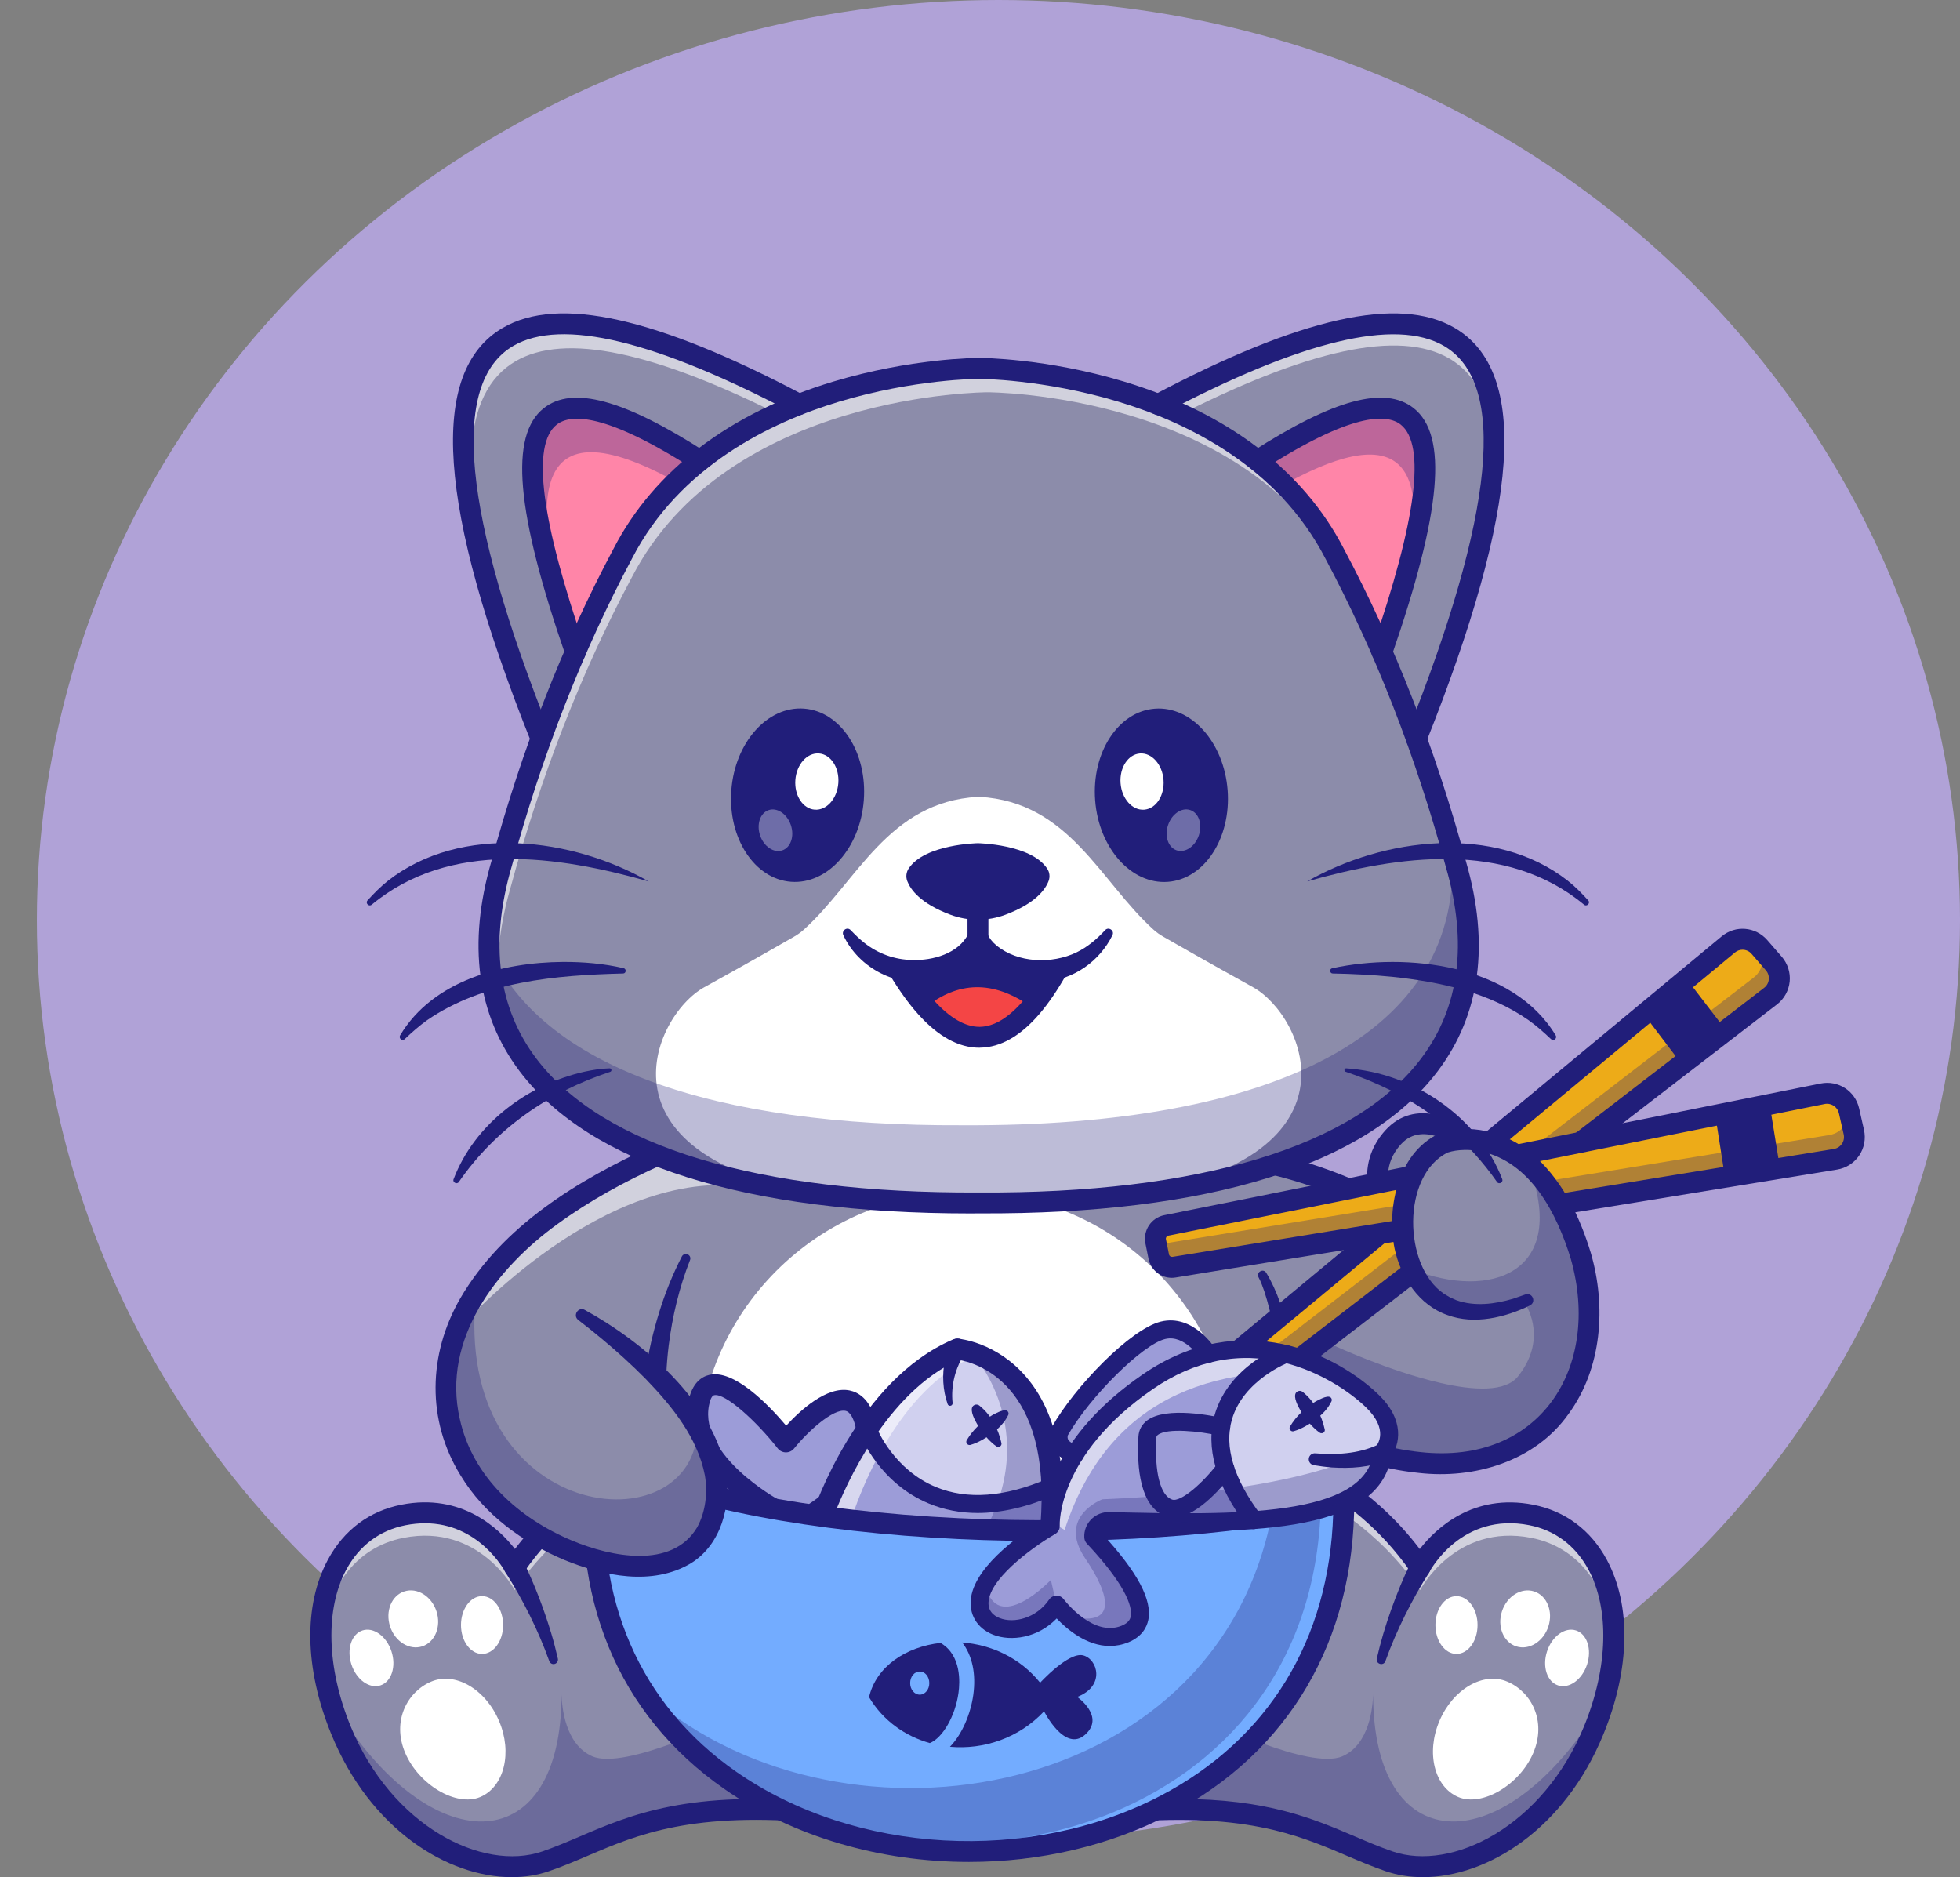 <svg width="638" height="611" viewBox="0 0 638 611" fill="none" xmlns="http://www.w3.org/2000/svg">
<rect x="0" y="0" width="638" height="611" fill="#808080" stroke="none"/>
<ellipse cx="325" cy="299.5" rx="313" ry="299.5" fill="#B0A2D7"/>
<g clip-path="url(#clip0_246_8624)">
<path d="M520.471 558.809C519.966 560.228 519.422 561.667 518.84 563.105C504.755 597.607 473.477 613.158 452.204 605.869C430.932 598.579 415.72 584.992 362.121 590.066C342.188 591.951 346.521 577.392 359.809 558.343C382.286 526.154 430.388 481.136 430.388 481.136C430.388 481.136 447.93 489.241 462.248 510.137C462.248 510.137 473.671 488.269 498.441 493.129C522.181 497.775 532.089 526.076 520.471 558.809Z" fill="#8C8CAA"/>
<g opacity="0.3">
<path d="M520.471 558.809C519.966 560.228 519.422 561.667 518.84 563.105C504.755 597.607 473.477 613.158 452.204 605.868C430.932 598.579 415.72 584.992 362.121 590.065C342.188 591.951 346.521 577.392 359.809 558.343C374.962 556.282 393.224 559.956 393.224 559.956C393.224 559.956 426.327 576.245 436.915 571.677C445.891 567.809 446.862 555.311 446.959 551.559C447.056 604.702 487.97 606.277 519.092 558.051L520.471 558.809Z" fill="#211E7A"/>
</g>
<g opacity="0.6">
<path d="M525.231 536.184C524.104 517.504 514.391 503.683 498.441 500.554C473.671 495.694 462.248 517.562 462.248 517.562C447.911 496.666 430.388 488.561 430.388 488.561C430.388 488.561 356.603 557.585 349.124 585.828C340.207 565.476 430.388 481.097 430.388 481.097C430.388 481.097 447.93 489.202 462.248 510.098C462.248 510.098 473.671 488.23 498.441 493.09C516.45 496.647 526.513 513.811 525.231 536.184Z" fill="white"/>
</g>
<path d="M463.161 611C458.907 611 454.846 610.359 451.097 609.076C446.687 607.56 442.627 605.83 438.333 604.002C422.403 597.199 404.336 589.482 362.431 593.448C353.767 594.264 348.249 592.204 346.035 587.305C343.198 581.007 344.034 567.537 383.821 523.646C405.113 500.146 427.823 478.861 428.056 478.648C429.066 477.695 430.543 477.462 431.806 478.045C432.505 478.375 448.125 485.742 462.151 504.208C467.319 497.541 479.441 485.937 499.082 489.785C509.534 491.846 517.829 498.027 523.036 507.688C531.02 522.499 530.632 543.162 521.967 564.388C509.301 595.45 484.065 611 463.161 611ZM383.957 585.536C412.456 585.536 427.454 591.951 440.995 597.724C445.172 599.512 449.115 601.184 453.292 602.622C472.661 609.27 502.346 594.439 515.673 561.783C523.444 542.734 523.968 523.724 517.052 510.895C512.836 503.081 506.173 498.085 497.78 496.433C475.886 492.137 465.687 510.895 465.259 511.692C464.696 512.742 463.627 513.441 462.442 513.5C461.257 513.558 460.111 513.014 459.451 512.042C448.649 496.278 435.808 488.017 430.951 485.256C425.239 490.699 406.531 508.699 388.833 528.214C350.445 570.569 351.105 581.999 352.232 584.487C353.378 587.053 358.721 586.936 361.79 586.644C370.008 585.886 377.351 585.536 383.957 585.536Z" fill="#211E7A"/>
<path d="M465.201 511.828C462.365 516.24 459.703 521.061 457.333 525.804C454.924 530.644 452.787 535.6 450.961 540.693C450.339 542.384 447.775 541.626 448.163 539.857C449.387 534.454 450.98 529.128 452.845 523.899C454.749 518.592 456.808 513.538 459.295 508.426C461.588 504.208 467.707 507.707 465.201 511.828Z" fill="#211E7A"/>
<path d="M109.295 558.809C109.8 560.228 110.344 561.667 110.927 563.105C125.012 597.607 156.289 613.158 177.562 605.868C198.835 598.579 214.046 584.992 267.646 590.065C287.559 591.951 283.246 577.392 269.958 558.343C247.481 526.134 199.379 481.116 199.379 481.116C199.379 481.116 181.836 489.222 167.518 510.118C167.518 510.118 156.095 488.25 131.325 493.109C107.585 497.774 97.678 526.076 109.295 558.809Z" fill="#8C8CAA"/>
<g opacity="0.3">
<path d="M109.295 558.809C109.801 560.228 110.344 561.667 110.927 563.105C125.012 597.607 156.29 613.158 177.562 605.868C198.835 598.579 214.047 584.992 267.646 590.065C287.559 591.951 283.246 577.392 269.958 558.343C254.805 556.282 236.543 559.956 236.543 559.956C236.543 559.956 203.439 576.245 192.832 571.677C183.857 567.809 182.886 555.311 182.788 551.559C182.691 604.702 141.778 606.277 110.655 558.051L109.295 558.809Z" fill="#211E7A"/>
</g>
<g opacity="0.6">
<path d="M104.536 536.184C105.662 517.504 115.376 503.683 131.326 500.554C156.095 495.694 167.518 517.562 167.518 517.562C181.856 496.666 199.379 488.561 199.379 488.561C199.379 488.561 273.163 557.585 280.643 585.828C289.56 565.476 199.379 481.097 199.379 481.097C199.379 481.097 181.836 489.202 167.518 510.098C167.518 510.098 156.095 488.23 131.326 493.09C113.317 496.647 103.253 513.811 104.536 536.184Z" fill="white"/>
</g>
<path d="M166.605 611C145.702 611 120.466 595.45 107.799 564.368C99.135 543.142 98.746 522.48 106.731 507.668C111.937 498.008 120.233 491.807 130.685 489.766C150.325 485.917 162.429 497.522 167.616 504.189C181.642 485.723 197.261 478.356 197.961 478.025C199.224 477.442 200.7 477.676 201.71 478.628C201.943 478.842 224.654 500.126 245.946 523.627C285.733 567.537 286.568 580.988 283.732 587.286C281.537 592.184 276.019 594.244 267.335 593.428C225.431 589.463 207.383 597.18 191.433 603.983C187.14 605.81 183.099 607.54 178.67 609.056C174.92 610.358 170.841 611 166.605 611ZM138.358 495.811C136.357 495.811 134.24 496.006 131.986 496.453C123.594 498.105 116.93 503.1 112.714 510.914C105.798 523.743 106.323 542.754 114.094 561.803C127.421 594.458 157.106 609.27 176.474 602.642C180.651 601.203 184.595 599.532 188.772 597.743C205.46 590.61 224.362 582.543 267.976 586.664C271.046 586.955 276.369 587.052 277.535 584.506C278.661 582.018 279.322 570.589 240.934 528.233C223.236 508.698 204.527 490.699 198.816 485.276C193.959 488.017 181.137 496.297 170.316 512.061C169.636 513.053 168.49 513.597 167.305 513.538C166.12 513.461 165.051 512.78 164.488 511.711C164.119 510.992 155.862 495.811 138.358 495.811Z" fill="#211E7A"/>
<path d="M170.452 508.426C174.124 516.027 177.077 523.763 179.486 531.81C180.282 534.454 180.962 537.156 181.584 539.858C181.759 540.635 181.273 541.432 180.496 541.607C179.758 541.782 179.019 541.354 178.786 540.654C175.173 530.566 170.277 520.808 164.546 511.789C162.118 507.688 168.198 504.228 170.452 508.426Z" fill="#211E7A"/>
<path d="M131.889 570.55C136.299 580.93 148.538 588.219 156.328 584.914C164.119 581.591 166.858 570.492 162.428 560.131C158.018 549.751 148.13 544.037 140.34 547.36C132.569 550.665 127.479 560.17 131.889 570.55Z" fill="white"/>
<path d="M156.911 538.341C160.698 538.341 163.769 534.129 163.769 528.933C163.769 523.737 160.698 519.525 156.911 519.525C153.124 519.525 150.053 523.737 150.053 528.933C150.053 534.129 153.124 538.341 156.911 538.341Z" fill="white"/>
<path d="M123.828 548.584C127.428 547.407 129.04 542.45 127.428 537.511C125.816 532.571 121.591 529.521 117.991 530.697C114.39 531.874 112.778 536.831 114.39 541.77C116.002 546.709 120.228 549.76 123.828 548.584Z" fill="white"/>
<path d="M137.446 535.876C141.617 534.513 143.692 529.404 142.08 524.465C140.468 519.526 135.78 516.627 131.608 517.99C127.437 519.353 125.362 524.462 126.974 529.401C128.586 534.34 133.274 537.239 137.446 535.876Z" fill="white"/>
<path d="M499.101 570.55C494.691 580.93 482.452 588.219 474.662 584.914C466.872 581.591 464.132 570.492 468.562 560.131C472.972 549.751 482.86 544.037 490.65 547.36C498.441 550.665 503.511 560.17 499.101 570.55Z" fill="white"/>
<path d="M474.099 538.341C477.886 538.341 480.956 534.129 480.956 528.933C480.956 523.737 477.886 519.525 474.099 519.525C470.311 519.525 467.241 523.737 467.241 528.933C467.241 534.129 470.311 538.341 474.099 538.341Z" fill="white"/>
<path d="M516.611 541.772C518.223 536.833 516.611 531.875 513.011 530.699C509.411 529.523 505.185 532.573 503.573 537.512C501.962 542.452 503.573 547.409 507.174 548.585C510.774 549.762 515 546.711 516.611 541.772Z" fill="white"/>
<path d="M504.009 529.405C505.621 524.466 503.546 519.357 499.375 517.994C495.203 516.631 490.515 519.53 488.903 524.469C487.291 529.409 489.366 534.517 493.538 535.88C497.709 537.243 502.397 534.344 504.009 529.405Z" fill="white"/>
<path d="M397.245 376.054C397.245 376.054 437.77 378.309 476.741 409.565L494.147 415.027V432.716L481.209 447.975L463.18 467.937L410.941 475.46C410.941 475.46 382.13 495.17 366.2 497.58C350.27 499.99 318.895 503.061 301.372 504.131C283.848 505.2 297.758 510.72 245.48 499.485C193.201 488.25 184.614 486.967 182.011 475.44C179.427 463.914 173.502 426.671 173.502 426.671L215.348 370.845L330.609 360.446L397.245 376.054Z" fill="#8C8CAA"/>
<path d="M314.466 562.891C362.715 562.891 401.83 523.755 401.83 475.479C401.83 427.203 362.715 388.067 314.466 388.067C266.216 388.067 227.102 427.203 227.102 475.479C227.102 523.755 266.216 562.891 314.466 562.891Z" fill="white"/>
<path d="M412.145 414.23C415.895 420.392 417.915 427.351 419.78 434.232C421.082 439.169 422.17 444.709 423.063 449.763L423.899 454.972C424.19 456.838 422.927 458.568 421.062 458.879C419.1 459.21 417.255 457.732 417.138 455.73V455.652L416.808 450.521L416.361 445.409C415.467 436.953 414.205 428.439 411.562 420.353C411.038 418.818 410.397 417.088 409.659 415.727C408.823 414.133 411.116 412.734 412.145 414.23Z" fill="#211E7A"/>
<path d="M477.945 371.836C477.945 371.836 463.375 359.318 453.506 370.165C443.637 381.011 451.078 392.985 451.078 392.985L464.521 390.574" fill="#8C8CAA"/>
<path d="M451.077 396.406C449.912 396.406 448.824 395.804 448.183 394.793C445.133 389.894 441.811 377.96 450.98 367.871C460.558 357.355 474.254 364.178 480.16 369.251C481.578 370.476 481.753 372.614 480.529 374.053C479.305 375.471 477.168 375.646 475.731 374.422C475.206 373.975 463.511 364.198 456.012 372.459C450.145 378.912 451.699 385.851 453.001 389.195L463.899 387.231C465.745 386.901 467.513 388.126 467.843 389.972C468.173 391.819 466.949 393.588 465.104 393.918L451.66 396.348C451.485 396.387 451.272 396.406 451.077 396.406Z" fill="#211E7A"/>
<path d="M476.741 412.967C476.003 412.967 475.245 412.714 474.623 412.229C436.935 382.003 397.459 379.476 397.07 379.456C395.186 379.359 393.767 377.746 393.865 375.88C393.962 374.014 395.594 372.595 397.439 372.672C399.149 372.77 439.499 375.335 478.878 406.922C480.335 408.088 480.587 410.246 479.402 411.704C478.722 412.54 477.732 412.967 476.741 412.967Z" fill="#211E7A"/>
<path d="M394.234 452.776L397.439 456.644C398.954 458.471 401.635 458.763 403.52 457.324L576.363 324.194C579.705 321.628 580.171 316.788 577.412 313.601L572.73 308.216C570.127 305.223 565.62 304.854 562.551 307.38L394.797 446.556C392.932 448.13 392.679 450.91 394.234 452.776Z" fill="#EDAB18"/>
<g opacity="0.3">
<path d="M576.344 324.213L403.5 457.343C401.616 458.782 398.935 458.49 397.42 456.663L394.214 452.775C393.981 452.484 393.767 452.173 393.612 451.842C395.03 452.445 396.72 452.309 398.022 451.298L570.865 318.168C574.187 315.602 574.692 310.743 571.914 307.575L571.623 307.244C572.011 307.516 572.361 307.866 572.691 308.235L577.373 313.62C580.171 316.808 579.685 321.648 576.344 324.213Z" fill="#211E7A"/>
</g>
<path d="M535.916 331.211L549.651 319.471L561.851 335.371L547.475 346.45L535.916 331.211Z" fill="#211E7A"/>
<path d="M400.819 461.659C398.585 461.659 396.351 460.687 394.816 458.821L391.611 454.952C388.871 451.648 389.338 446.711 392.64 443.97L560.394 304.795C564.901 301.043 571.448 301.588 575.295 306.02L579.977 311.404C581.9 313.62 582.852 316.574 582.56 319.49C582.269 322.406 580.773 325.127 578.442 326.915L405.598 460.045C404.141 461.134 402.471 461.659 400.819 461.659ZM567.213 309.13C566.339 309.13 565.445 309.421 564.726 310.043L396.973 449.218C396.545 449.568 396.487 450.21 396.837 450.618L400.042 454.486C400.392 454.914 400.994 454.972 401.421 454.641L574.265 321.512C575.12 320.851 575.664 319.879 575.761 318.81C575.877 317.721 575.528 316.671 574.828 315.855L570.146 310.471C569.389 309.577 568.301 309.13 567.213 309.13Z" fill="#211E7A"/>
<path d="M376.186 404.045L377.177 408.982C377.643 411.315 379.858 412.85 382.189 412.462L597.481 377.337C601.638 376.657 604.358 372.614 603.426 368.513L601.852 361.554C600.978 357.686 597.17 355.217 593.285 355.995L379.625 398.855C377.254 399.341 375.72 401.654 376.186 404.045Z" fill="#EDAB18"/>
<g opacity="0.3">
<path d="M597.481 377.337L382.189 412.462C379.858 412.831 377.623 411.295 377.157 408.982L376.186 404.045C376.108 403.676 376.089 403.306 376.108 402.937C377.06 404.142 378.634 404.823 380.246 404.55L595.538 369.426C599.695 368.746 602.415 364.703 601.502 360.601L601.405 360.174C601.619 360.601 601.774 361.068 601.871 361.554L603.425 368.513C604.338 372.634 601.619 376.657 597.481 377.337Z" fill="#211E7A"/>
</g>
<path d="M558.548 364.295L576.208 360.485L579.413 380.273L561.501 383.208L558.548 364.295Z" fill="#211E7A"/>
<path d="M381.451 415.922C377.798 415.922 374.573 413.356 373.835 409.643L372.844 404.706C372.009 400.488 374.748 396.367 378.964 395.531L592.624 352.671C598.374 351.524 603.892 355.1 605.174 360.815L606.747 367.774C607.388 370.651 606.825 373.683 605.174 376.113C603.522 378.543 600.919 380.214 598.025 380.681L382.752 415.805C382.305 415.883 381.878 415.922 381.451 415.922ZM594.722 359.26C594.469 359.26 594.217 359.28 593.964 359.338L380.304 402.198C379.76 402.315 379.411 402.84 379.527 403.365L380.518 408.302C380.615 408.827 381.12 409.177 381.664 409.099L596.956 373.975C598.025 373.8 598.957 373.197 599.559 372.303C600.162 371.409 600.375 370.32 600.142 369.251L598.569 362.292C598.141 360.504 596.509 359.26 594.722 359.26Z" fill="#211E7A"/>
<path d="M451.136 474.255C449.193 473.827 447.211 473.302 445.171 472.719L447.464 470.542L468.892 450.132L496.284 424.027L497.217 423.153C496.692 423.366 496.207 423.58 495.701 423.775C483.987 428.537 475.031 427.701 468.678 423.736C464.676 421.248 461.684 417.496 459.664 413.123C453.02 398.68 457.139 377.396 470.174 371.875C470.174 371.875 483.948 366.958 497.469 379.009C502.89 383.83 508.251 391.391 512.661 403.054C527.601 442.454 505.629 486.714 451.136 474.255Z" fill="#8C8CAA"/>
<g opacity="0.3">
<path d="M451.136 474.255L447.464 470.542L419.508 442.104L433.71 437.731C433.71 437.731 452.088 446.303 468.873 450.132C479.791 452.64 490.048 453.145 494.128 447.994C503.375 436.331 497.625 426.088 496.265 424.027C496.11 423.775 496.012 423.658 496.012 423.658C495.896 423.716 495.799 423.736 495.682 423.775C483.327 428.634 474.584 427.06 468.659 423.736C461.296 419.615 458.304 412.831 458.188 412.52C458.693 412.734 459.179 412.928 459.664 413.123C485.172 423.308 511.03 414.347 497.431 378.99L497.47 379.009C502.89 383.83 508.252 391.391 512.662 403.054C527.601 442.454 505.629 486.714 451.136 474.255Z" fill="#211E7A"/>
</g>
<path d="M497.994 424.921C490.068 428.789 479.946 431.297 471.185 428.051C461.898 424.863 455.915 415.688 453.953 406.416C451.175 392.751 455.332 374.188 469.514 368.512C480.257 365.48 492.069 369.27 500.073 376.754C509.087 385.21 514.332 396.289 517.849 407.894C522.88 425.213 521.482 445.331 510.583 460.22C499.665 475.693 479.849 481.524 461.704 479.405C455.759 478.803 449.931 477.578 444.239 475.965C442.432 475.46 441.383 473.574 441.888 471.766C442.394 469.939 444.317 468.89 446.143 469.434C451.486 470.931 456.906 472.077 462.365 472.641C501.122 476.898 521.346 445.253 511.321 409.779C506.853 395.142 498.286 378.231 482.083 374.771C478.586 374.072 474.429 374.091 471.282 375.121C456.206 382.469 456.711 412.073 469.961 421.072C470.272 421.267 471.69 422.083 471.942 422.258C472.564 422.53 473.458 422.919 474.079 423.211C480.043 425.329 486.532 424.493 492.535 422.725L496.44 421.364L496.518 421.345C498.83 420.567 500.17 423.833 497.994 424.921Z" fill="#211E7A"/>
<path d="M251.697 491.068C251.697 491.068 223.78 475.945 227.413 456.819C231.065 437.711 255.834 469.317 255.834 469.317C255.834 469.317 276.233 443.815 281.575 462.747C286.918 481.68 261.177 494.781 261.177 494.781" fill="#9C9CD8"/>
<path d="M261.177 498.202C259.933 498.202 258.748 497.521 258.146 496.336C257.291 494.664 257.971 492.604 259.642 491.768C259.875 491.651 282.819 479.697 278.311 463.7C277.787 461.853 276.835 459.559 275.223 459.229C271.182 458.393 262.847 466.032 258.496 471.455C257.855 472.252 256.883 472.738 255.834 472.738H255.815C254.785 472.738 253.794 472.252 253.153 471.436C246.198 462.572 235.98 453.261 232.425 454.136C231.745 454.292 231.123 455.555 230.773 457.479C227.645 473.904 253.076 487.958 253.328 488.094C254.979 488.988 255.582 491.049 254.688 492.701C253.794 494.353 251.735 494.956 250.084 494.061C248.86 493.401 220.03 477.5 224.09 456.197C225.256 450.093 228.403 448.11 230.831 447.527C238.874 445.564 250.142 457.227 255.912 464.049C260.438 459.112 269.122 451.065 276.563 452.581C279.302 453.145 282.974 455.205 284.858 461.853C290.881 483.235 263.877 497.249 262.731 497.832C262.226 498.066 261.701 498.202 261.177 498.202Z" fill="#211E7A"/>
<path d="M342.052 496.764C337.409 551.617 267.763 493.576 267.763 493.576C267.763 493.576 272.542 479.308 282.508 464.886C282.508 464.886 282.508 464.886 282.508 464.866C289.56 454.681 299.196 444.398 311.532 439.13C311.532 439.13 340.595 441.424 342.382 483.06C342.557 487.22 342.46 491.768 342.052 496.764Z" fill="#9C9CD8"/>
<path d="M342.382 483.06C342.188 483.701 342.072 484.051 342.072 484.051C297.506 503.158 282.877 466.226 282.877 466.226C282.877 466.226 282.722 465.741 282.508 464.905C282.508 464.905 282.508 464.905 282.508 464.885C289.56 454.7 299.196 444.417 311.532 439.15C311.532 439.13 340.595 441.424 342.382 483.06Z" fill="#D0D0EF"/>
<g opacity="0.6">
<path d="M326.782 445.875C320.235 442.551 314.835 442.551 314.835 442.551C302.926 448.772 294.106 459.735 287.85 470.425C287.85 470.445 287.85 470.445 287.85 470.445C280.118 483.701 276.33 496.55 275.514 499.524C270.735 496.064 267.763 493.576 267.763 493.576C267.763 493.576 272.542 479.308 282.508 464.886C282.508 464.886 282.508 464.886 282.508 464.866C289.56 454.681 299.196 444.398 311.532 439.13C311.532 439.13 319.109 439.733 326.782 445.875Z" fill="white"/>
</g>
<path d="M322.1 523.705C298.904 523.705 267.102 497.464 265.587 496.181C264.518 495.287 264.091 493.809 264.538 492.488C265.121 490.719 279.361 449.2 310.192 436.001C310.697 435.787 311.241 435.69 311.804 435.729C312.309 435.768 324.412 436.837 334.126 448.286C343.451 459.268 347.259 475.674 345.452 497.036C344.345 510.137 339.565 518.534 331.251 522.014C328.434 523.199 325.345 523.705 322.1 523.705ZM271.784 492.468C284.14 502.304 313.63 521.994 328.608 515.735C334.398 513.306 337.778 506.833 338.652 496.472C342.596 449.822 317.01 443.426 312.037 442.63C288.355 453.34 275.067 484.013 271.784 492.468Z" fill="#211E7A"/>
<path d="M318.235 492.468C312.581 492.468 307.278 491.438 302.324 489.377C286.432 482.768 280.41 467.937 280.157 467.296C279.555 465.799 280.293 464.108 281.789 463.505C283.285 462.922 284.975 463.641 285.578 465.138C285.636 465.313 291.037 478.395 304.636 484.012C314.796 488.211 327.016 487.317 340.926 481.349C342.402 480.727 344.112 481.408 344.753 482.885C345.394 484.362 344.694 486.073 343.218 486.714C334.301 490.543 325.967 492.468 318.235 492.468Z" fill="#211E7A"/>
<path d="M314.077 440.549C310.93 445.195 309.492 451.026 310.075 456.624C310.152 457.091 309.803 457.538 309.317 457.577C308.929 457.616 308.579 457.363 308.462 457.013C306.85 452.445 306.636 447.411 307.569 442.649C307.938 440.86 308.346 439.169 309.103 437.459C311.104 433.454 316.777 436.973 314.077 440.549Z" fill="#211E7A"/>
<path d="M328.201 460.551C326.394 464.263 323.111 466.693 319.633 468.715C318.468 469.356 317.244 469.92 315.884 470.309C315.32 470.464 314.738 470.134 314.582 469.57C314.504 469.298 314.543 469.006 314.679 468.773C316.739 465.294 319.73 462.553 323.169 460.512C324.237 460.045 327.754 457.849 328.278 459.89C328.317 460.123 328.298 460.356 328.201 460.551Z" fill="#211E7A"/>
<path d="M318.739 457.46C322.586 460.492 324.956 465.021 325.986 469.745C326.083 470.328 325.675 470.872 325.111 470.95C324.839 470.989 324.567 470.93 324.354 470.775C323.285 470.056 322.411 469.201 321.576 468.326C320.041 466.849 313.649 458.14 317.574 457.188C317.982 457.13 318.409 457.227 318.739 457.46Z" fill="#211E7A"/>
<g opacity="0.3">
<path d="M315.281 439.13C315.281 439.13 338.788 462.65 321.44 496.666L342.052 496.744C342.052 496.764 347.861 452.854 315.281 439.13Z" fill="#211E7A"/>
</g>
<path d="M437.42 488.58C437.42 599.532 309.57 628.222 238.855 580.269C227.082 572.319 216.902 562.211 209.132 550.004C196.562 530.197 190.404 504.85 194.309 474.099C244.8 498.571 345.335 503.489 413.991 493.051C419.528 492.215 424.851 491.263 429.941 490.233C432.505 489.688 434.992 489.144 437.42 488.58Z" fill="#73ACFF"/>
<g opacity="0.3">
<path d="M429.941 490.213C426.852 595.624 308.093 623.945 238.855 580.249C225.042 571.541 213.192 559.956 204.605 545.533C206.062 547.069 207.577 548.565 209.132 550.004C269.88 606.238 395.399 589.035 413.991 493.051C419.528 492.196 424.87 491.263 429.941 490.213Z" fill="#211E7A"/>
</g>
<path d="M315.398 606.043C286.84 606.043 258.34 598.015 235.747 582.271C201.011 558.09 185.119 519.525 190.948 473.671C191.084 472.583 191.744 471.63 192.696 471.105C193.648 470.581 194.814 470.561 195.804 471.028C221.72 483.584 263.042 491.807 312.173 494.159C357.4 496.316 403.928 492.992 436.643 485.256C437.653 485.023 438.722 485.256 439.538 485.898C440.354 486.539 440.82 487.53 440.82 488.561C440.82 534.123 419.566 570.316 380.965 590.493C361.052 600.911 338.205 606.043 315.398 606.043ZM197.184 479.153C193.298 520.322 208.257 554.824 239.632 576.672C278.292 603.594 335.117 606.782 377.837 584.467C412.864 566.157 432.68 533.734 433.962 492.837C400.955 500.009 355.748 503.042 311.843 500.942C264.46 498.688 224.032 490.99 197.184 479.153Z" fill="#211E7A"/>
<path d="M306.423 534.92C306.326 534.862 306.248 534.803 306.17 534.745C294.941 536.009 285.208 542.384 282.877 552.414C287.462 560.092 294.65 565.107 302.673 567.362C306.869 565.632 310.969 558.537 311.998 551.015C312.484 547.496 312.911 538.924 306.423 534.92ZM299.39 551.598C297.661 551.598 296.262 549.907 296.262 547.827C296.262 545.728 297.661 544.056 299.39 544.056C301.1 544.056 302.498 545.728 302.498 547.827C302.518 549.907 301.119 551.598 299.39 551.598Z" fill="#211E7A"/>
<path d="M353.223 564.621C346.579 570.53 339.857 557.021 339.857 557.021C331.639 565.787 320.119 569.558 309.22 568.567C313.261 564.407 315.961 557.759 316.816 551.675C317.768 544.755 316.467 538.827 313.203 534.609C322.47 535.309 331.911 539.429 338.575 547.71C338.575 547.71 347.822 537.583 352.582 538.807C357.322 540.032 359.867 548.779 350.639 552.336C350.619 552.317 359.847 558.712 353.223 564.621Z" fill="#211E7A"/>
<path d="M450.106 472.7C449.989 473.671 449.795 474.585 449.562 475.479C446.065 488.405 429.63 493.206 408.066 494.781C393.864 495.831 377.448 495.442 360.994 495.092C358.313 495.014 355.981 497.075 355.865 499.757C355.845 500.146 355.884 500.399 355.884 500.399C366.084 511.245 377.895 526.951 366.239 531.81C358.526 535.037 351.241 529.808 347.2 525.92C345.122 523.918 343.898 522.266 343.898 522.266C335.486 534.57 317.185 531.655 318.973 520.322C319.225 518.767 319.827 517.212 320.702 515.638C326.18 505.861 342.033 496.744 342.033 496.744C342.033 496.744 341.994 496.219 342.072 495.267C342.382 489.649 345.491 469.065 373.699 449.685C390.057 438.45 405.696 437.556 418.517 440.685C424.21 442.065 429.319 444.223 433.709 446.633C439.421 449.743 443.889 453.281 446.706 456.002C456.595 465.585 450.106 472.7 450.106 472.7Z" fill="#9C9CD8"/>
<path d="M393.223 440.685C393.223 440.685 387.142 430.908 378.555 433.027C369.969 435.126 352.251 453.028 344.966 465.915C344.966 465.915 342.557 471.008 349.959 473.321" fill="#9C9CD8"/>
<g opacity="0.6">
<path d="M433.729 446.652L433.612 447.002C387.958 443.134 358.915 460.123 346.52 497.988L342.091 495.286C342.402 489.668 345.51 469.084 373.718 449.704C390.076 438.469 405.715 437.575 418.537 440.704C424.209 442.065 429.338 444.242 433.729 446.652Z" fill="white"/>
</g>
<path d="M450.106 472.699C448.299 487.725 431.125 493.09 408.065 494.781C378.653 455.633 418.517 440.685 418.517 440.685C431.572 443.853 441.733 451.181 446.706 456.002C456.594 465.585 450.106 472.699 450.106 472.699Z" fill="#D0D0EF"/>
<path d="M361.246 535.756C353.669 535.756 347.258 530.274 343.956 526.795C337.817 533.151 329.094 534.395 323.227 532.062C317.982 529.983 315.242 525.298 316.097 519.875C317.826 508.931 333.893 498.299 339.157 495.092C339.488 488.755 342.887 467.334 372.047 447.313C404.297 425.174 435.419 441.054 448.727 453.942C457.469 462.397 455.526 470.289 452.884 473.924C448.804 500.029 404.141 499.018 360.935 498.027C360.935 498.027 360.896 498.027 360.877 498.027C359.964 498.027 359.167 498.59 358.895 499.368C370.299 511.692 375.156 520.866 373.757 527.378C373.271 529.633 371.775 532.684 367.366 534.531C365.267 535.386 363.228 535.756 361.246 535.756ZM343.898 519.35C344.811 519.35 345.685 519.778 346.248 520.536C346.345 520.652 355.729 533.054 365.131 529.147C367.385 528.214 367.89 526.989 368.065 526.153C368.512 524.054 368.007 517.562 353.767 502.4C353.339 501.953 353.067 501.37 352.989 500.767C352.97 500.612 352.931 500.223 352.951 499.64C353.145 495.422 356.739 492.079 361.052 492.176C402.121 493.109 444.589 494.081 447.192 472.349C447.269 471.747 447.522 471.183 447.93 470.736C448.357 470.231 452.146 465.352 444.666 458.101C439.343 452.95 429.591 446.439 418.168 443.581C403.364 439.888 388.949 442.745 375.331 452.095C344.014 473.593 344.927 496.355 344.947 496.588C345.005 497.696 344.441 498.726 343.49 499.29C337.895 502.497 323.13 512.625 321.848 520.788C321.304 524.268 323.46 525.901 325.383 526.659C330.027 528.505 337.331 526.756 341.508 520.633C342.033 519.855 342.907 519.389 343.859 519.369C343.878 519.35 343.898 519.35 343.898 519.35Z" fill="#211E7A"/>
<path d="M408.066 497.716C407.172 497.716 406.298 497.308 405.734 496.55C395.768 483.293 392.31 471.106 395.438 460.337C400.003 444.69 416.769 438.236 417.488 437.964C418.984 437.4 420.674 438.158 421.237 439.675C421.801 441.171 421.043 442.862 419.528 443.426C419.353 443.484 404.724 449.18 401.014 462.009C398.43 470.911 401.596 481.349 410.377 493.051C411.349 494.334 411.077 496.161 409.795 497.133C409.289 497.522 408.687 497.716 408.066 497.716Z" fill="#211E7A"/>
<path d="M382.014 493.964C381.178 493.964 380.343 493.828 379.547 493.556C371.096 490.543 370.008 477.772 370.571 467.587C370.688 465.449 371.678 463.641 373.408 462.339C379.644 457.654 395.127 460.9 398.177 461.6C399.751 461.969 400.722 463.525 400.372 465.099C400.003 466.673 398.449 467.645 396.876 467.295C390.406 465.818 379.935 464.749 376.924 467.023C376.516 467.334 376.419 467.587 376.399 467.937C375.778 479.191 377.682 486.733 381.509 488.094C384.326 489.085 391.669 482.613 396.506 476.179C397.478 474.896 399.304 474.624 400.586 475.595C401.868 476.567 402.14 478.394 401.169 479.677C399.246 482.224 389.979 493.964 382.014 493.964Z" fill="#211E7A"/>
<path d="M349.939 476.218C349.648 476.218 349.356 476.179 349.065 476.082C345.626 475.012 343.353 473.224 342.285 470.775C340.944 467.704 342.168 464.944 342.324 464.633C342.363 464.574 342.382 464.516 342.421 464.438C349.823 451.337 368.007 432.58 377.856 430.169C388.366 427.584 395.399 438.664 395.69 439.13C396.545 440.491 396.118 442.299 394.758 443.154C393.398 444.009 391.591 443.581 390.756 442.221C390.697 442.143 385.646 434.271 379.255 435.845C371.873 437.653 354.777 454.603 347.589 467.179C347.55 467.335 347.394 467.918 347.647 468.481C348.016 469.259 349.143 469.978 350.813 470.503C352.348 470.989 353.203 472.622 352.717 474.157C352.329 475.421 351.183 476.218 349.939 476.218Z" fill="#211E7A"/>
<path d="M451.466 475.285C445.813 477.676 439.518 478.026 433.476 477.637C431.534 477.501 429.591 477.209 427.668 476.898C426.599 476.743 425.88 475.751 426.036 474.682C426.191 473.633 427.163 472.933 428.192 473.049C434.953 473.594 442.102 473.205 448.319 470.348C452.262 467.412 455.837 473.224 451.466 475.285Z" fill="#211E7A"/>
<g opacity="0.3">
<path d="M342.072 514.257L343.898 522.285C335.486 534.589 317.185 531.674 318.973 520.341C319.225 518.786 319.827 517.231 320.702 515.657C324.373 532.84 342.072 514.257 342.072 514.257Z" fill="#211E7A"/>
</g>
<g opacity="0.3">
<path d="M449.581 475.479C446.085 488.405 429.649 493.206 408.085 494.781C393.884 495.83 377.468 495.442 361.013 495.092C358.332 495.014 356.001 497.074 355.884 499.757C355.865 500.146 355.904 500.398 355.904 500.398C366.103 511.245 377.915 526.95 366.258 531.81C358.546 535.037 351.261 529.808 347.22 525.92C363.519 530.002 362.004 520.147 353.223 507.202C343.995 493.595 358.818 488.016 358.818 488.016C364.743 487.764 370.591 487.433 376.283 487.025C377.332 488.813 378.731 490.155 380.557 490.815C383.859 491.982 388.25 489.008 391.922 485.606C409.678 483.623 425.686 480.475 439.052 475.498H449.581V475.479Z" fill="#211E7A"/>
</g>
<path d="M433.418 456.099C432.213 458.646 430.31 460.453 428.153 462.106C425.997 463.699 423.743 465.08 421.101 465.857C420.227 466.129 419.43 465.099 419.897 464.341C421.956 460.862 424.948 458.121 428.386 456.08C429.455 455.613 432.971 453.417 433.496 455.458C433.554 455.652 433.515 455.885 433.418 456.099Z" fill="#211E7A"/>
<path d="M423.977 453.009C427.823 456.041 430.193 460.57 431.223 465.294C431.32 465.877 430.912 466.421 430.349 466.499C430.077 466.538 429.805 466.479 429.591 466.324C428.523 465.605 427.648 464.749 426.813 463.875C425.278 462.397 418.887 453.689 422.811 452.737C423.219 452.659 423.646 452.776 423.977 453.009Z" fill="#211E7A"/>
<path d="M189.296 427.993C189.296 427.993 236.737 457.149 233.163 488.25C229.608 519.351 190.637 512.703 166.469 493.751C135.872 469.784 127.809 414.503 213.93 376.055" fill="#8C8CAA"/>
<g opacity="0.6">
<path d="M150.597 431.238C150.597 431.238 196.581 379.378 243.517 386.356L211.462 376.074C211.462 376.074 182.283 390.574 181.273 392.829C180.262 395.084 164.934 408.263 164.332 408.885" fill="white"/>
</g>
<g opacity="0.3">
<path d="M226.985 464.264C227.101 504.15 146.789 496.608 154.988 420.665C154.988 420.665 125.031 475.188 177.815 501.157C230.598 527.126 233.376 485.976 233.376 485.976L226.985 464.264Z" fill="#211E7A"/>
</g>
<path d="M190.307 426.34C209.656 436.953 232.25 456.294 236.349 479.075C238.059 489.941 234.795 502.711 224.926 508.815C212.279 516.376 196.368 512.936 183.624 507.726C170.141 501.992 157.611 492.973 149.937 480.261C138.805 462.3 139.369 440.763 149.782 422.666C163.594 398.913 188.267 384.043 212.531 372.964C214.241 372.186 216.261 372.964 217.019 374.674C217.796 376.385 217.019 378.426 215.29 379.184C203.439 384.529 191.977 390.769 181.564 398.35C161.593 412.772 143.759 435.904 149.646 461.775C153.803 480.766 168.84 494.178 186.246 501.467C198.835 506.716 218.709 510.856 226.907 497.172C229.666 492.215 230.404 485.898 229.452 480.241C227.063 467.918 218.729 457.693 210.181 448.83C205.654 444.242 200.836 439.888 195.863 435.748C193.357 433.649 190.773 431.588 188.209 429.625C186.344 428.167 188.247 425.232 190.307 426.34Z" fill="#211E7A"/>
<path d="M210.141 446.77C211.055 440.025 212.55 433.707 214.532 427.273C216.455 420.956 218.942 414.833 221.953 408.963C222.322 408.244 223.196 407.952 223.915 408.321C224.615 408.671 224.906 409.488 224.595 410.187C221.098 419.071 218.864 428.42 217.679 437.886C217.291 441.035 216.999 444.281 216.902 447.294C216.63 451.998 209.733 451.473 210.141 446.77Z" fill="#211E7A"/>
<path d="M260.128 131.624C212.978 106.704 181.953 99.998 165.382 109.639C142.283 123.09 147.334 168.342 176.086 240.398" fill="#8C8CAA"/>
<g opacity="0.6">
<path d="M260.147 131.624L256.456 136.386C212.726 114.091 183.662 108.356 167.829 117.57C150.131 127.872 148.946 156.776 162.273 202.105C146.44 152.228 146.712 120.505 165.401 109.639C181.953 99.998 212.998 106.704 260.147 131.624Z" fill="white"/>
</g>
<path d="M377.001 131.623C424.151 106.704 455.176 99.998 471.748 109.619C494.847 123.07 489.796 168.322 461.043 240.378" fill="#8C8CAA"/>
<g opacity="0.6">
<path d="M486.202 147.193C485.599 132.265 480.879 122.002 471.748 116.676C455.643 107.307 425.861 113.391 380.887 136.638L377.001 131.624C424.151 106.704 455.176 99.998 471.748 109.639C482.238 115.743 486.92 128.416 486.202 147.193Z" fill="white"/>
</g>
<path d="M187.295 212.213C165.09 147.912 163.244 108.473 227.762 149.914Z" fill="#FF85A8"/>
<g opacity="0.3">
<path d="M227.762 149.914L222.42 158.137C173.21 130.03 170.918 159.147 186.576 210.133C165.051 147.077 163.944 108.92 227.762 149.914Z" fill="#211E7A"/>
</g>
<path d="M449.853 212.213C472.059 147.912 473.885 108.473 409.387 149.914Z" fill="#FF85A8"/>
<g opacity="0.3">
<path d="M458.479 184.533C464.832 150.808 455.682 136.016 415.39 159.167L409.387 149.914C463.977 114.848 471.049 137.707 458.479 184.533Z" fill="#211E7A"/>
</g>
<path d="M318.817 391.547H318.312C207.267 392.091 141.758 355.256 163.225 281.237C173.036 245.102 186.11 211.338 202.721 180.16C233.804 119.902 318.545 119.902 318.545 119.902C318.545 119.902 403.306 119.902 434.39 180.16C451 211.338 464.074 245.102 473.885 281.237C495.372 355.256 429.863 392.091 318.817 391.547Z" fill="#8C8CAA"/>
<g opacity="0.6">
<path d="M460.305 238.396C453.564 220.902 445.91 204.068 437.323 187.935C406.24 127.677 321.479 127.677 321.479 127.677C321.479 127.677 236.738 127.677 205.654 187.935C189.024 219.113 175.95 252.877 166.159 289.012C161.146 306.331 160.874 321.629 164.838 334.846C158.038 319.918 157.203 302.035 163.245 281.237C173.055 245.102 186.13 211.338 202.74 180.16C233.823 119.902 318.565 119.902 318.565 119.902C318.565 119.902 403.325 119.902 434.409 180.16C444.278 198.684 452.884 218.102 460.305 238.396Z" fill="white"/>
</g>
<path d="M365.986 389.214C445.56 377.901 424.87 330.726 407.852 321.318C393.495 313.368 382.791 307.245 378.75 304.932C377.584 304.271 376.477 303.493 375.486 302.599C358.08 286.874 348.075 261.002 318.817 259.369H318.312C289.055 261.002 279.05 286.874 261.643 302.599C260.652 303.493 259.545 304.271 258.379 304.932C254.338 307.264 243.654 313.387 229.277 321.318C212.259 330.726 191.569 377.901 271.143 389.214" fill="white"/>
<g opacity="0.3">
<path d="M318.817 391.547H318.312C221.876 392.013 159.786 364.295 159.184 308.508C175.989 347.384 232.58 366.647 313.125 366.258H313.63C413.971 366.744 477.11 336.732 472.544 276.338C472.991 277.971 473.438 279.604 473.885 281.237C495.371 355.256 429.863 392.091 318.817 391.547Z" fill="#211E7A"/>
</g>
<path d="M380.168 287.033C392.077 286.134 400.778 272.786 399.604 257.221C398.43 241.656 387.824 229.767 375.916 230.666C364.008 231.565 355.306 244.913 356.48 260.478C357.655 276.043 368.26 287.932 380.168 287.033Z" fill="#211E7A"/>
<path d="M372.437 263.548C376.299 263.256 379.121 258.923 378.74 253.87C378.359 248.818 374.919 244.958 371.056 245.25C367.194 245.541 364.372 249.874 364.753 254.927C365.134 259.98 368.574 263.839 372.437 263.548Z" fill="white"/>
<g opacity="0.35">
<path d="M390.23 271.925C391.46 268.306 390.216 264.611 387.453 263.671C384.69 262.731 381.453 264.903 380.224 268.521C378.994 272.139 380.238 275.835 383.001 276.775C385.764 277.715 389 275.543 390.23 271.925Z" fill="white"/>
</g>
<path d="M281.179 260.46C282.354 244.895 273.652 231.548 261.744 230.648C249.835 229.749 239.23 241.638 238.055 257.203C236.881 272.769 245.583 286.116 257.491 287.015C269.399 287.915 280.005 276.026 281.179 260.46Z" fill="#211E7A"/>
<path d="M272.885 254.921C273.266 249.868 270.444 245.536 266.582 245.244C262.719 244.952 259.279 248.812 258.898 253.865C258.517 258.918 261.339 263.25 265.201 263.542C269.064 263.834 272.504 259.974 272.885 254.921Z" fill="white"/>
<g opacity="0.35">
<path d="M254.648 276.789C257.411 275.849 258.654 272.154 257.424 268.535C256.195 264.917 252.958 262.745 250.195 263.685C247.432 264.625 246.189 268.321 247.418 271.939C248.648 275.557 251.884 277.729 254.648 276.789Z" fill="white"/>
</g>
<path d="M341.314 286.796C340.285 289.478 337.118 294.027 327.307 297.72C321.518 299.897 315.126 299.897 309.337 297.72C299.526 294.027 296.36 289.498 295.33 286.796C294.806 285.435 294.98 283.919 295.777 282.694C301.061 274.725 318.312 274.453 318.312 274.453C318.312 274.453 335.564 274.744 340.848 282.694C341.683 283.899 341.839 285.435 341.314 286.796Z" fill="#211E7A"/>
<path d="M344.17 315.428C341.411 320.346 338.594 324.467 335.777 327.771C324.801 340.6 313.358 341.164 301.372 327.771C298.438 324.505 295.485 320.385 292.474 315.428C301.605 317.08 310.289 314.612 318.584 308.45C327.21 314.806 335.758 317.352 344.17 315.428Z" fill="#211E7A"/>
<path d="M362.101 304.407C358.002 312.804 349.474 318.907 339.993 319.49C330.726 319.937 319.187 315.583 315.146 306.564H321.46C318.235 313.776 310.95 317.313 303.742 318.946C292.105 321.745 279.516 315.136 274.524 304.407C273.805 302.91 275.748 301.53 276.894 302.735C278.331 304.232 279.788 305.651 281.343 306.875C285.791 310.413 291.348 312.415 296.943 312.454C303.626 312.726 312.018 310.335 315.146 304.037C315.884 302.288 317.885 301.471 319.634 302.21C320.488 302.579 321.11 303.24 321.46 304.037C321.984 305.301 322.994 306.603 324.335 307.711C331.29 313.484 342.402 313.853 350.426 309.985C353.961 308.275 356.992 305.709 359.692 302.793C360.8 301.491 362.898 302.89 362.101 304.407Z" fill="#211E7A"/>
<path d="M335.778 327.79C324.801 340.6 313.359 341.183 301.372 327.79C311.668 319.646 323.014 318.713 335.778 327.79Z" fill="#F44545"/>
<path d="M318.332 308.702C316.447 308.702 314.932 307.186 314.932 305.301V293.755C314.932 291.869 316.447 290.353 318.332 290.353C320.216 290.353 321.732 291.869 321.732 293.755V305.301C321.732 307.167 320.197 308.702 318.332 308.702Z" fill="#211E7A"/>
<path d="M318.759 341.027C312.037 341.027 305.335 337.334 298.827 330.064C295.757 326.643 292.649 322.328 289.56 317.196L295.388 313.678C298.263 318.441 301.139 322.425 303.917 325.516C309.123 331.347 314.213 334.263 318.915 334.224C323.538 334.166 328.356 331.269 333.213 325.574C335.894 322.425 338.594 318.46 341.236 313.756L347.162 317.099C344.306 322.173 341.353 326.507 338.381 329.987C332.183 337.237 325.656 340.93 318.992 341.008C318.895 341.027 318.817 341.027 318.759 341.027Z" fill="#211E7A"/>
<path d="M176.106 243.799C174.765 243.799 173.483 242.983 172.939 241.661C142.361 165.018 139.33 120.874 163.672 106.704C181.798 96.149 213.872 103.322 261.721 128.63C263.372 129.505 264.013 131.565 263.139 133.217C262.265 134.869 260.206 135.511 258.554 134.636C213.561 110.864 182.808 103.438 167.091 112.574C146.44 124.587 150.52 167.175 179.253 239.115C179.952 240.864 179.097 242.847 177.349 243.527C176.941 243.702 176.514 243.799 176.106 243.799Z" fill="#211E7A"/>
<path d="M187.296 215.614C185.877 215.614 184.576 214.739 184.09 213.321C167.927 166.534 165.751 141.731 177.019 132.848C186.363 125.481 203.09 130.01 229.608 147.057C231.182 148.068 231.648 150.167 230.638 151.761C229.627 153.335 227.51 153.802 225.936 152.791C197.165 134.306 185.741 134.655 181.215 138.213C172.919 144.724 176.047 169.255 190.501 211.105C191.123 212.873 190.171 214.817 188.403 215.439C188.034 215.556 187.665 215.614 187.296 215.614Z" fill="#211E7A"/>
<path d="M315.864 394.967C242.702 394.967 191.997 378.97 169.131 348.666C155.241 330.259 152.152 307.244 159.961 280.303C169.908 243.663 183.274 209.413 199.729 178.566C212.842 153.121 237.612 134.306 271.318 124.178C296.573 116.598 317.671 116.5 318.565 116.5C319.459 116.5 340.537 116.578 365.812 124.178C399.518 134.306 424.287 153.121 437.42 178.604C453.836 209.413 467.222 243.663 477.168 280.342C484.959 307.225 481.889 330.22 467.999 348.647C444.88 379.3 393.282 395.298 318.817 394.948H318.312C317.496 394.948 316.68 394.967 315.864 394.967ZM318.293 388.145H318.817H318.837C354.33 388.339 384.753 384.665 409.193 377.298C433.826 369.873 451.777 358.852 462.578 344.546C475.109 327.926 477.829 306.953 470.641 282.189C460.811 245.937 447.62 212.154 431.417 181.773C415.914 151.722 386.23 137.455 364.044 130.748C339.721 123.401 318.798 123.304 318.584 123.304C318.371 123.304 297.467 123.401 273.125 130.748C250.939 137.435 221.254 151.722 205.771 181.715C189.549 212.154 176.358 245.918 166.528 282.131C159.32 306.953 162.04 327.946 174.571 344.546C185.372 358.852 203.323 369.873 227.957 377.298C252.396 384.665 282.78 388.3 318.293 388.145Z" fill="#211E7A"/>
<path d="M461.024 243.799C460.597 243.799 460.169 243.721 459.761 243.547C458.013 242.847 457.178 240.864 457.858 239.134C486.571 167.175 490.67 124.606 470.019 112.594C454.322 103.458 423.549 110.883 378.575 134.656C376.924 135.53 374.865 134.889 373.99 133.237C373.116 131.584 373.757 129.524 375.409 128.649C423.277 103.322 455.332 96.149 473.458 106.704C497.819 120.874 494.789 165.018 464.191 241.661C463.666 242.983 462.384 243.799 461.024 243.799Z" fill="#211E7A"/>
<path d="M449.854 215.614C449.485 215.614 449.115 215.556 448.746 215.42C446.978 214.798 446.027 212.874 446.648 211.085C461.102 169.236 464.23 144.705 455.934 138.193C451.408 134.636 439.985 134.286 411.213 152.772C409.639 153.782 407.522 153.335 406.512 151.741C405.501 150.167 405.948 148.048 407.541 147.037C434.079 129.99 450.786 125.481 460.131 132.828C471.398 141.692 469.223 166.514 453.059 213.301C452.573 214.72 451.252 215.614 449.854 215.614Z" fill="#211E7A"/>
<path d="M211.152 286.893C181.526 278.515 146.518 273.345 121.01 294.454C120.097 295.251 118.815 293.968 119.65 293.055C121.67 290.819 123.982 288.487 126.333 286.64C150.151 268.058 186.324 272.664 211.152 286.893Z" fill="#211E7A"/>
<path d="M202.779 316.866C180.884 317.43 157.513 319.354 139.019 332.067C136.474 333.894 134.104 335.974 131.772 338.19C131.384 338.578 130.743 338.578 130.374 338.17C130.063 337.84 130.024 337.373 130.238 337.004C140.961 319.063 163.614 313.231 183.254 313.095C189.899 313.076 196.523 313.62 203.012 315.136C203.983 315.389 203.828 316.905 202.779 316.866Z" fill="#211E7A"/>
<path d="M198.602 348.881C178.689 355.392 161.321 367.405 149.354 384.724C148.733 385.638 147.217 384.86 147.645 383.81C154.502 365.772 171.831 352.924 190.365 348.803C193.027 348.239 195.688 347.792 198.447 347.734C199.107 347.714 199.263 348.686 198.602 348.881Z" fill="#211E7A"/>
<path d="M425.492 286.893C450.3 272.664 486.493 268.058 510.291 286.64C512.642 288.467 514.973 290.839 516.974 293.055C517.79 293.929 516.527 295.251 515.614 294.454C490.126 273.345 455.138 278.515 425.492 286.893Z" fill="#211E7A"/>
<path d="M433.632 315.156C457.877 309.907 492.477 313.853 506.406 337.023C506.678 337.49 506.522 338.092 506.037 338.365C505.648 338.598 505.163 338.52 504.852 338.209C502.521 335.993 500.15 333.913 497.605 332.086C484.628 322.989 468.737 319.588 453.137 317.935C446.784 317.313 440.315 316.983 433.845 316.866C432.874 316.905 432.622 315.408 433.632 315.156Z" fill="#211E7A"/>
<path d="M438.197 347.734C459.839 349.133 481.093 363.362 488.999 383.81C489.388 384.86 487.931 385.657 487.29 384.724C478.334 371.934 466.542 361.671 452.515 354.829C447.872 352.535 443.035 350.513 438.042 348.861C437.42 348.706 437.517 347.714 438.197 347.734Z" fill="#211E7A"/>
</g>
<defs>
<clipPath id="clip0_246_8624">
<rect width="506" height="509" fill="white" transform="translate(101 102)"/>
</clipPath>
</defs>
</svg>
